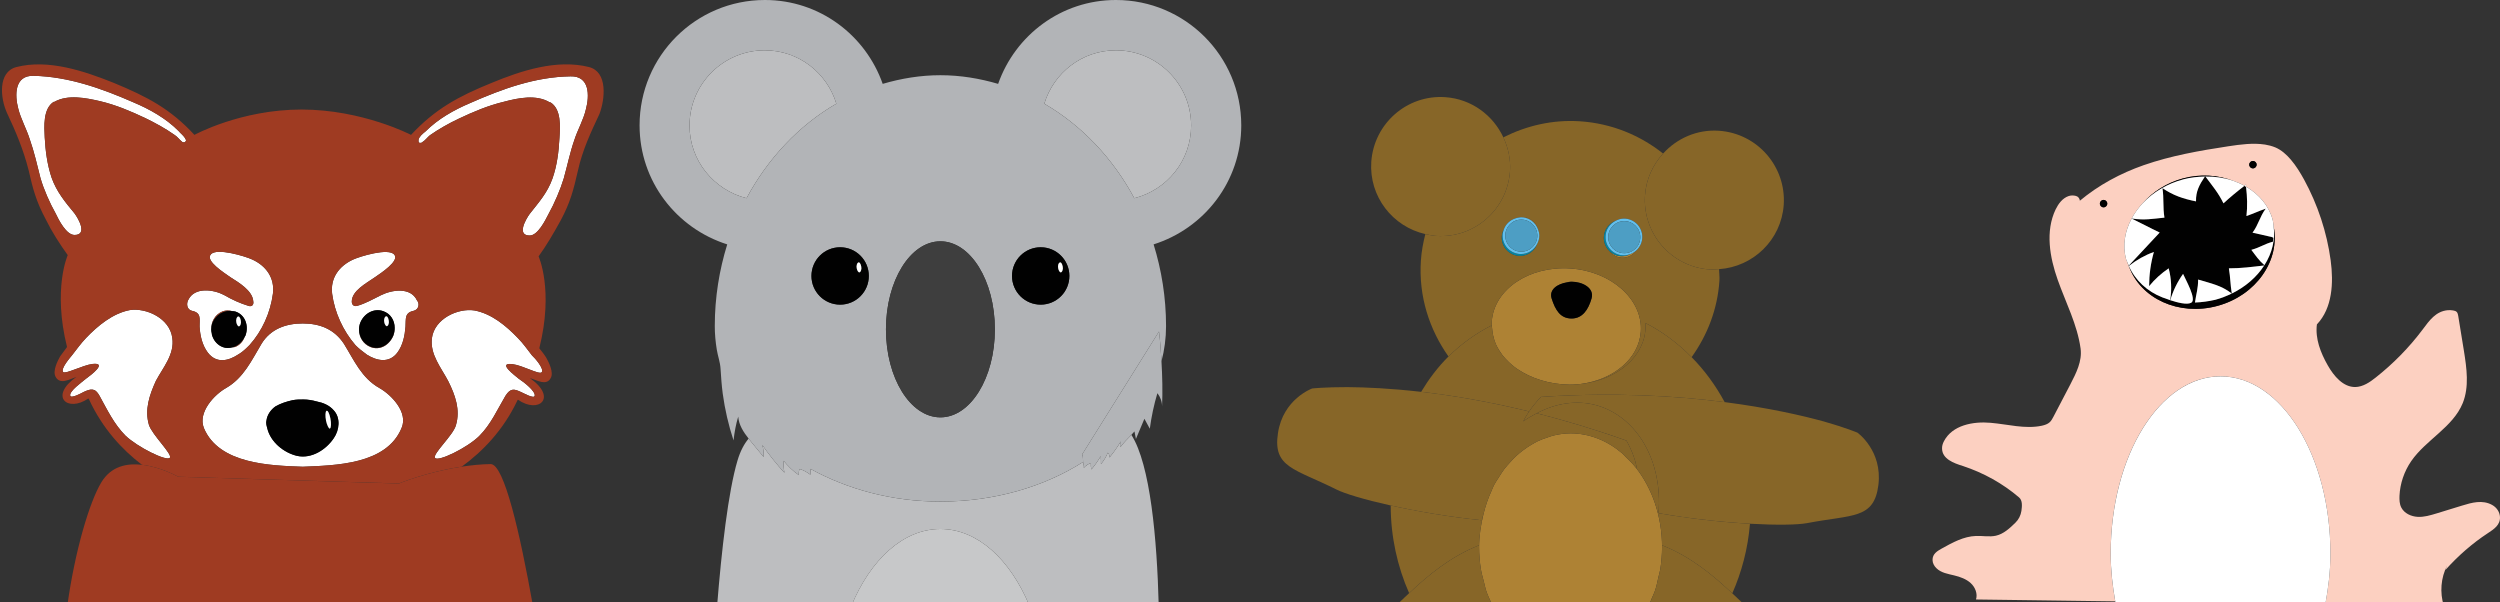 <?xml version="1.0" encoding="utf-8"?>
<!-- Generator: Adobe Illustrator 24.0.3, SVG Export Plug-In . SVG Version: 6.00 Build 0)  -->
<svg version="1.1" id="Layer_1" xmlns="http://www.w3.org/2000/svg" xmlns:xlink="http://www.w3.org/1999/xlink" x="0px" y="0px"
	 viewBox="0 0 379.126 91.342" enable-background="new 0 0 379.126 91.342" xml:space="preserve">
<rect x="0" y="0" width="379.126" height="91.342" fill="#333333" stroke="none"/>
<g>
	<path fill="#FCD0C1" d="M323.37,33.148c-0.04-0.006-0.066,0.002-0.106-0.005c-0.001,0.001-0.001,0.002-0.002,0.004
		c0.034,0.016,0.053,0.027,0.086,0.043C323.355,33.176,323.363,33.162,323.37,33.148z"/>
	<path fill="#FCD0C1" d="M340.62,28.392c-0.003-0.027,0.003-0.055-0.001-0.082c-0.079-0.047-0.158-0.093-0.239-0.138
		c-0.017,0.013-0.033,0.029-0.05,0.042C340.428,28.272,340.525,28.332,340.62,28.392z"/>
	<path fill="#FCD0C1" d="M371.114,85.749l-0.261,0.681c1.902-2.123,4.065-4.025,6.448-5.587c0.881-0.581,1.882-1.222,1.822-2.443
		c-0.04-0.761-0.501-1.442-1.182-1.822c-1.482-0.821-3.084-0.36-4.586,0.1c-1.282,0.401-2.563,0.781-3.845,1.182
		c-0.941,0.28-1.902,0.581-2.884,0.52c-0.981-0.06-2.003-0.52-2.463-1.402c-0.281-0.541-0.301-1.161-0.281-1.762
		c0.08-1.883,0.721-3.745,1.782-5.287c2.243-3.244,6.308-5.127,7.81-8.791c1.001-2.483,0.601-5.287,0.18-7.93
		c-0.28-1.762-0.561-3.524-0.861-5.287c-0.04-0.22-0.08-0.441-0.22-0.601c-0.14-0.16-0.36-0.2-0.561-0.241
		c-0.26-0.04-0.52-0.06-0.761-0.04c-1.862,0.14-2.863,1.602-3.865,2.944c-2.042,2.723-4.445,5.166-7.109,7.269
		c-0.901,0.721-1.922,1.402-3.064,1.442c-1.863,0.04-3.284-1.662-4.206-3.284c-1.089-1.906-1.929-4.057-1.648-6.216
		c2.354-2.468,2.543-6.305,2.089-9.705c-0.581-4.285-1.962-8.451-4.025-12.236c-0.581-1.061-1.222-2.102-2.003-3.024
		c-0.661-0.781-1.442-1.482-2.383-1.882c-0.501-0.2-1.021-0.34-1.542-0.421c-1.842-0.28-3.725-0.02-5.587,0.261
		c-4.345,0.661-8.671,1.422-12.816,2.863c-3.503,1.223-6.831,3.014-9.68,5.39c-0.028-0.322-0.224-0.627-0.593-0.724
		c-0.36-0.1-0.761-0.1-1.121,0.02c-0.921,0.32-1.542,1.161-1.962,2.023c-1.582,3.304-0.901,7.249,0.32,10.693
		c1.222,3.444,2.964,6.769,3.464,10.393c0.261,1.922-0.661,3.725-1.562,5.467c-0.861,1.642-1.722,3.284-2.563,4.906
		c-0.16,0.28-0.3,0.581-0.541,0.801c-0.32,0.301-0.761,0.441-1.202,0.541c-2.543,0.541-5.166-0.22-7.77-0.441
		c-2.683-0.24-5.827,0.36-7.089,2.804c-0.18,0.34-0.3,0.741-0.28,1.121c0.04,1.562,1.742,2.183,3.144,2.623
		c3.124,1.021,6.048,2.643,8.531,4.766c0.541,0.461,0.461,1.302,0.361,2.043c-0.1,0.681-0.421,1.321-0.921,1.802
		c-0.841,0.821-1.782,1.702-2.944,1.962c-0.981,0.22-2.002,0-3.024,0.04c-1.862,0.06-3.564,1.001-5.186,1.902
		c-0.681,0.38-1.422,0.821-1.402,1.742c0,0.461,0.24,0.901,0.561,1.222c0.741,0.741,1.782,0.881,2.743,1.121
		c0.901,0.22,1.802,0.541,2.483,1.161c0.681,0.621,1.082,1.622,0.801,2.483l21.118,0.286c-0.406-2.322-0.692-4.723-0.692-7.255
		c0-14.842,7.459-26.874,16.661-26.874c9.202,0,16.661,12.032,16.661,26.874c0,2.69-0.319,5.236-0.775,7.686l17.977,0.243
		C369.972,89.874,370.152,87.611,371.114,85.749z M341.096,24.972c0-0.31,0.251-0.561,0.561-0.561c0.31,0,0.561,0.251,0.561,0.561
		c0,0.31-0.251,0.561-0.561,0.561C341.347,25.533,341.096,25.282,341.096,24.972z M318.447,30.88c0-0.31,0.251-0.561,0.561-0.561
		c0.31,0,0.561,0.251,0.561,0.561s-0.251,0.561-0.561,0.561C318.698,31.441,318.447,31.189,318.447,30.88z M322.838,40.338
		c-0.052,0.042-0.114,0.071-0.166,0.113c0.049-0.053,0.098-0.106,0.148-0.158c-0.066-0.189-0.167-0.358-0.22-0.554
		c-0.052-0.155-0.145-0.29-0.187-0.449c-0.555-2.088-0.176-4.224,0.849-6.144c-0.003-0.002-0.005-0.003-0.008-0.004
		c0.004,0.001,0.006,0,0.01,0.001c0.446-0.835,1.013-1.623,1.701-2.346c1.519-1.708,3.586-3.063,6.069-3.735
		c2.654-0.718,5.288-0.517,7.562,0.33c0.63,0.212,1.224,0.47,1.785,0.78c0.082-0.062,0.152-0.134,0.234-0.196
		c0.016,0.11-0.009,0.223,0.004,0.334c1.969,1.157,3.461,2.873,4.041,5.053c0.082,0.307,0.085,0.617,0.129,0.926
		c1.051,5.171-2.629,10.508-8.525,12.104C330.408,47.977,324.584,45.269,322.838,40.338z"/>
	<path fill="#FFFFFF" d="M336.75,57.073c-9.202,0-16.661,12.032-16.661,26.874c0,2.531,0.287,4.933,0.692,7.255
		c0.04,0.228,0.086,0.45,0.13,0.675h31.678c0.016-0.081,0.032-0.162,0.047-0.243c0.456-2.451,0.775-4.996,0.775-7.686
		C353.411,69.105,345.952,57.073,336.75,57.073z"/>
	<path fill="#010101" d="M344.789,34.289c0.29,2.052-0.224,4.108-1.389,5.923c0.015,0.013,0.023,0.027,0.038,0.039
		c-0.023,0.003-0.042,0.005-0.066,0.007c-1.127,1.736-2.813,3.23-4.921,4.253c0,0.002,0,0.003,0.001,0.005
		c-0.001-0.001-0.003-0.002-0.004-0.003c-0.779,0.378-1.598,0.709-2.479,0.944c-1.021,0.241-2.082,0.38-3.104,0.421
		c0.2-1.382,0.481-2.102,0.481-3.484c1.981,0.6,3.522,0.881,5.102,2.12c0.001-0.001,0.002-0.002,0.004-0.002
		c-0.239-1.498-0.2-2.32-0.44-3.82c1.899,0,3.47-0.216,5.361-0.433c0.01-0.015,0.017-0.031,0.027-0.047
		c-0.851-0.728-1.315-1.438-1.984-2.324c1.382-0.38,1.902-0.861,3.284-1.242c-0.04-0.481,0.24-0.601-0.26-0.721
		c-0.941-0.22-1.903-0.421-2.844-0.641c0.941-1.282,1.061-2.363,2.003-3.645c-1.262,0.441-1.662,0.681-2.924,1.121
		c0.165-1.463,0.114-2.922-0.055-4.37c-0.096-0.06-0.192-0.12-0.29-0.177c-1.092,0.835-2.148,1.707-3.139,2.625
		c-0.79-1.62-1.661-2.621-2.742-4.07c-0.025,0.001-0.049,0.001-0.073,0.001c-0.857,1.273-1.39,2.27-1.35,3.769
		c-1.983-0.401-3.444-0.901-5.086-2.003c0.241,1.582,0.04,2.884,0.3,4.466c-1.877,0.195-3.045,0.414-4.87,0.145
		c-0.007,0.014-0.015,0.027-0.022,0.041c1.612,0.772,2.526,1.293,4.171,2.076c-1.57,1.667-3.122,3.352-4.691,5.02
		c0.006,0.016,0.013,0.031,0.019,0.047c1.125-0.898,2.415-1.627,3.79-2.123c-0.481,1.702-0.721,3.444-0.721,5.187
		c0.841-1.042,1.843-1.942,2.964-2.703c0.414,1.557,0.49,3.212,0.225,4.828c0.007,0.002,0.015,0.005,0.022,0.007
		c0.403-1.416,1.069-2.774,1.936-3.994c0.36,0.841,2.143,3.925,1.222,4.385c-0.65,0.332-2.055-0.027-3.157-0.391
		c-0.007,0.024-0.02,0.047-0.027,0.071c0.005-0.026,0.001-0.052,0.005-0.078c-0.485-0.161-0.924-0.319-1.186-0.423
		c-2.297-0.898-4.132-2.601-5.072-4.765c-0.003,0.002-0.006,0.004-0.009,0.006c1.745,4.931,7.569,7.639,13.426,6.054
		C342.16,44.797,345.84,39.46,344.789,34.289z"/>
	<path fill="#010101" d="M331.103,27.195c1.106-0.295,2.199-0.402,3.273-0.424c0.013-0.02,0.018-0.036,0.032-0.056
		c0.015,0.02,0.026,0.035,0.042,0.055c1.466-0.023,2.862,0.191,4.146,0.622c-2.274-0.847-4.908-1.048-7.562-0.33
		c-2.484,0.672-4.55,2.027-6.069,3.735C326.516,29.166,328.608,27.862,331.103,27.195z"/>
	<path fill="#010101" d="M322.6,39.739c0.053,0.196,0.155,0.365,0.22,0.554c0.003-0.003,0.005-0.005,0.007-0.008
		C322.75,40.104,322.664,39.928,322.6,39.739z"/>
	<polygon fill="#FFFFFF" points="323.253,33.143 323.262,33.147 323.264,33.143 	"/>
	<path fill="#FFFFFF" d="M340.615,27.976c-0.082,0.062-0.153,0.134-0.234,0.196c0.08,0.045,0.159,0.091,0.239,0.138
		C340.606,28.199,340.631,28.087,340.615,27.976z"/>
	<path fill="#FFFFFF" d="M327.519,35.265c-1.645-0.783-2.559-1.304-4.171-2.076c-0.033-0.016-0.052-0.027-0.086-0.043
		c-1.025,1.92-1.405,4.055-0.849,6.144c0.043,0.159,0.135,0.294,0.187,0.449c0.064,0.188,0.15,0.365,0.228,0.546
		C324.397,38.618,325.949,36.932,327.519,35.265z"/>
	<path fill="#FFFFFF" d="M340.675,32.762c1.262-0.441,1.662-0.681,2.924-1.121c-0.941,1.282-1.062,2.363-2.003,3.645
		c0.941,0.22,1.902,0.421,2.844,0.641c0.5,0.12,0.22,0.24,0.26,0.721c-1.382,0.38-1.902,0.861-3.284,1.242
		c0.669,0.885,1.133,1.596,1.984,2.324c1.165-1.815,1.678-3.871,1.389-5.923c-0.044-0.309-0.047-0.619-0.129-0.926
		c-0.58-2.18-2.072-3.896-4.041-5.053c0.004,0.027-0.002,0.055,0.001,0.082C340.79,29.84,340.84,31.299,340.675,32.762z"/>
	<path fill="#FFFFFF" d="M334.449,26.77c1.08,1.449,1.952,2.45,2.742,4.07c0.992-0.918,2.047-1.79,3.139-2.625
		c0.017-0.013,0.033-0.029,0.05-0.042c-0.561-0.31-1.155-0.568-1.785-0.78C337.312,26.961,335.915,26.747,334.449,26.77z"/>
	<path fill="#FFFFFF" d="M334.376,26.771c0.025,0,0.049,0,0.073-0.001c-0.015-0.02-0.027-0.035-0.042-0.055
		C334.394,26.735,334.389,26.751,334.376,26.771z"/>
	<path fill="#FFFFFF" d="M338.452,44.512c2.108-1.023,3.794-2.517,4.921-4.253c-1.891,0.218-3.462,0.433-5.361,0.433
		C338.252,42.192,338.213,43.014,338.452,44.512z"/>
	<polygon fill="#FFFFFF" points="338.452,44.517 338.452,44.512 338.448,44.514 	"/>
	<path fill="#FFFFFF" d="M332.865,45.879c1.021-0.04,2.083-0.18,3.104-0.421c0.881-0.235,1.7-0.566,2.479-0.944
		c-1.581-1.239-3.122-1.52-5.102-2.12C333.346,43.776,333.066,44.497,332.865,45.879z"/>
	<path fill="#FFFFFF" d="M343.439,40.252c-0.016-0.013-0.023-0.027-0.038-0.039c-0.01,0.016-0.017,0.032-0.027,0.047
		C343.396,40.257,343.415,40.254,343.439,40.252z"/>
	<path fill="#FFFFFF" d="M329.127,45.528c-0.007-0.002-0.015-0.005-0.022-0.007c-0.004,0.026,0,0.052-0.005,0.078
		C329.107,45.574,329.121,45.552,329.127,45.528z"/>
	<path fill="#FFFFFF" d="M327.919,45.098c0.263,0.104,0.701,0.262,1.186,0.423c0.265-1.617,0.189-3.271-0.225-4.828
		c-1.121,0.761-2.123,1.662-2.964,2.703c0-1.742,0.241-3.484,0.721-5.187c-1.375,0.497-2.666,1.225-3.79,2.123
		C323.787,42.497,325.622,44.2,327.919,45.098z"/>
	<path fill="#FFFFFF" d="M332.285,45.919c0.921-0.461-0.861-3.545-1.222-4.385c-0.866,1.221-1.533,2.579-1.936,3.994
		C330.23,45.892,331.635,46.251,332.285,45.919z"/>
	<path fill="#FFFFFF" d="M328.239,33.003c-0.26-1.582-0.06-2.884-0.3-4.466c1.642,1.101,3.104,1.602,5.086,2.003
		c-0.039-1.499,0.493-2.496,1.35-3.769c-1.074,0.023-2.166,0.129-3.273,0.424c-2.496,0.667-4.587,1.971-6.139,3.602
		c-0.688,0.723-1.255,1.511-1.701,2.346c0.041,0.006,0.066-0.001,0.106,0.005C325.194,33.417,326.362,33.198,328.239,33.003z"/>
	<path fill="#FFFFFF" d="M322.828,40.286c-0.003,0.003-0.005,0.005-0.007,0.008c-0.049,0.053-0.098,0.106-0.148,0.158
		c0.051-0.042,0.114-0.072,0.166-0.113c0.003-0.002,0.006-0.004,0.009-0.006C322.84,40.317,322.834,40.301,322.828,40.286z"/>
	<path fill="#010101" d="M319.569,30.88c0-0.31-0.251-0.561-0.561-0.561c-0.31,0-0.561,0.251-0.561,0.561s0.251,0.561,0.561,0.561
		C319.318,31.441,319.569,31.189,319.569,30.88z"/>
	<path fill="#010101" d="M342.217,24.972c0-0.31-0.251-0.561-0.561-0.561c-0.31,0-0.561,0.251-0.561,0.561
		c0,0.31,0.251,0.561,0.561,0.561C341.966,25.533,342.217,25.282,342.217,24.972z"/>
	<path fill="#AE8234" d="M230.668,32.947c1.211,0.005,2.213,0.792,2.593,1.875c-0.274-1.03-1.159-1.833-2.298-1.914
		C230.859,32.901,230.769,32.942,230.668,32.947z"/>
	<path fill="#AE8234" d="M248.826,50.285c0.333-4.862-4.479-9.162-10.698-9.572c-6.245-0.409-11.568,3.174-11.901,8.062
		c-0.027,0.403,0.031,0.794,0.071,1.187c0.016,0.303,0.07,0.596,0.129,0.89c0.111,0.474,0.243,0.943,0.446,1.391
		c0.005,0.012,0.011,0.025,0.016,0.037c0.239,0.519,0.541,1.017,0.893,1.491c0.034,0.044,0.067,0.089,0.102,0.132
		c0.283,0.367,0.616,0.707,0.96,1.04c0.255,0.235,0.511,0.468,0.796,0.683c0.132,0.104,0.269,0.204,0.408,0.303
		c2.142,1.467,4.978,2.366,7.969,2.403c0.146-0.001,0.293,0,0.438-0.006c0.438-0.007,0.861-0.056,1.286-0.101
		C244.69,57.574,248.545,54.392,248.826,50.285z M235.313,45.28c-0.439-1.362,0.88-2.229,2.313-2.459
		c0.184-0.041,0.357-0.111,0.553-0.111c0.034,0,0.061,0.018,0.095,0.019c0.02,0,0.039-0.008,0.059-0.008
		c1.663,0,3.506,0.972,3.02,2.559c-0.486,1.663-1.356,3.02-3.02,3.02C236.644,48.3,235.876,47.046,235.313,45.28z"/>
	<path fill="#AE8234" d="M229.824,33.112c0.247-0.079,0.498-0.149,0.77-0.155C230.325,32.977,230.065,33.013,229.824,33.112z"/>
	<path fill="#AE8234" d="M250.987,89.567c0.227-0.68,0.375-1.405,0.531-2.126c0.078-0.358,0.196-0.694,0.255-1.061
		c0.179-1.104,0.277-2.244,0.277-3.414c0-4.679-1.514-8.913-3.951-12.021c-0.465-0.589-0.979-1.098-1.5-1.594
		c-0.196-0.187-0.367-0.41-0.57-0.585c-2.301-1.965-5.032-3.049-7.851-3.049c-0.885,0-1.745,0.127-2.583,0.324
		c-0.308,0.073-0.602,0.194-0.903,0.292c-0.513,0.166-1.02,0.348-1.507,0.582c-0.345,0.166-0.677,0.362-1.008,0.561
		c-0.412,0.248-0.814,0.517-1.203,0.812c-0.331,0.252-0.657,0.514-0.97,0.8c-0.348,0.318-0.674,0.668-0.996,1.023
		c-0.3,0.331-0.604,0.655-0.88,1.018c-0.283,0.372-0.53,0.783-0.786,1.185c-0.26,0.41-0.539,0.798-0.769,1.238
		c-0.151,0.288-0.259,0.61-0.396,0.909c-0.491,1.072-0.888,2.216-1.189,3.427c-0.402,1.616-0.681,3.299-0.681,5.078
		c0,1.161,0.099,2.293,0.274,3.39c0.102,0.632,0.285,1.225,0.442,1.83c0.112,0.436,0.188,0.89,0.326,1.31
		c0.246,0.741,0.565,1.431,0.889,2.117c0.04,0.086,0.073,0.178,0.114,0.262h23.645c0.184-0.376,0.347-0.769,0.508-1.163
		C250.664,90.328,250.853,89.967,250.987,89.567z"/>
	<path fill="#AE8234" d="M246.011,38.856c-0.761,0-1.449-0.309-1.952-0.803c0.433,0.568,1.075,0.968,1.85,1.023
		c0.942,0.067,1.76-0.403,2.264-1.119c-0.262,0.248-0.571,0.44-0.914,0.572C246.878,38.721,246.466,38.856,246.011,38.856z"/>
	<path fill="#876628" d="M226.227,49.338c-0.026,0.205,0,0.154,0.026,0.307c0,0.109,0.04,0.209,0.046,0.317
		c-0.041-0.393-0.099-0.784-0.071-1.187c0.333-4.888,5.656-8.471,11.901-8.062c6.219,0.41,11.03,4.709,10.698,9.572
		c-0.281,4.107-4.135,7.288-9.084,7.941c5.515-0.589,9.801-4.233,9.801-8.709c0-0.179,0-0.358-0.026-0.538
		c2.617,1.322,4.956,3.1,7.016,5.185c2.37-3.309,3.933-7.252,4.219-11.608c0.04-0.591-0.052-1.155-0.058-1.738
		c-0.472,0.032-0.941,0.08-1.427,0.048c-5.809-0.409-10.186-5.426-9.802-11.235c0.163-2.466,1.198-4.646,2.742-6.344
		c-3.483-2.772-7.798-4.568-12.57-4.891c-4.194-0.283-8.154,0.673-11.655,2.432c0.73,1.561,1.13,3.301,1.009,5.143
		c-0.41,5.81-5.426,10.211-11.235,9.802c-0.553-0.039-1.08-0.157-1.604-0.276c-0.325,1.299-0.583,2.629-0.673,4.012
		c-0.365,5.412,1.281,10.446,4.184,14.554C221.571,52.18,223.764,50.58,226.227,49.338z M233.261,34.822
		c0.101,0.289,0.184,0.588,0.184,0.912c0,0.45-0.131,0.859-0.32,1.236c-0.392,1.066-1.395,1.835-2.597,1.835
		c-1.541,0-2.79-1.249-2.79-2.79c0-0.451,0.131-0.86,0.321-1.236c0.296-0.805,0.945-1.406,1.766-1.667
		c0.24-0.099,0.501-0.135,0.77-0.155c0.021,0,0.039-0.012,0.06-0.012c0.005,0,0.008,0.003,0.013,0.003
		c0.101-0.005,0.191-0.046,0.294-0.039C232.102,32.989,232.986,33.792,233.261,34.822z M246.267,33.149
		c1.541,0,2.789,1.249,2.789,2.79c0,0.799-0.345,1.509-0.884,2.018c-0.504,0.717-1.322,1.187-2.264,1.119
		c-0.775-0.055-1.417-0.455-1.85-1.023c-0.515-0.506-0.838-1.207-0.838-1.986c0-1.189,0.751-2.187,1.798-2.589
		C245.399,33.284,245.811,33.149,246.267,33.149z"/>
	<path fill="#876628" d="M228.845,54.944c-0.344-0.333-0.677-0.673-0.96-1.04C228.175,54.268,228.489,54.615,228.845,54.944z"/>
	<path fill="#876628" d="M227.783,53.771c-0.351-0.474-0.654-0.971-0.893-1.491C227.126,52.803,227.421,53.299,227.783,53.771z"/>
	<path fill="#876628" d="M230.049,55.93c-0.138-0.1-0.276-0.199-0.408-0.303C229.777,55.729,229.907,55.833,230.049,55.93z"/>
	<path fill="#876628" d="M238.205,58.347c0.086,0,0.165-0.018,0.251-0.02c-0.145,0.006-0.291,0.005-0.438,0.006
		C238.081,58.334,238.141,58.347,238.205,58.347z"/>
	<path fill="#876628" d="M226.874,52.244c-0.203-0.448-0.335-0.917-0.446-1.391C226.523,51.333,226.674,51.794,226.874,52.244z"/>
	<path fill="#876628" d="M251.518,87.441c-0.156,0.721-0.304,1.446-0.531,2.126C251.214,88.886,251.362,88.162,251.518,87.441z"/>
	<path fill="#876628" d="M224.308,82.967c0,1.16,0.097,2.292,0.274,3.39C224.407,85.259,224.308,84.128,224.308,82.967z"/>
	<path fill="#876628" d="M246.03,68.767c0.203,0.175,0.374,0.398,0.57,0.585C246.404,69.165,246.232,68.939,246.03,68.767z"/>
	<path fill="#876628" d="M252.05,82.967c0,1.169-0.099,2.309-0.277,3.414C251.952,85.275,252.05,84.135,252.05,82.967z"/>
	<path fill="#876628" d="M227.343,72.314c0.256-0.402,0.502-0.813,0.786-1.185C227.845,71.501,227.598,71.911,227.343,72.314z"/>
	<path fill="#876628" d="M226.178,74.461c0.137-0.299,0.245-0.621,0.396-0.909C226.424,73.839,226.315,74.162,226.178,74.461z"/>
	<path fill="#876628" d="M229.008,70.111c0.322-0.356,0.648-0.705,0.996-1.023C229.656,69.406,229.331,69.754,229.008,70.111z"/>
	<path fill="#876628" d="M235.596,66.041c0.839-0.197,1.698-0.324,2.583-0.324C237.297,65.718,236.437,65.842,235.596,66.041z"/>
	<path fill="#876628" d="M233.185,66.915c0.487-0.234,0.995-0.416,1.507-0.582C234.18,66.5,233.675,66.679,233.185,66.915z"/>
	<path fill="#876628" d="M230.975,68.288c0.389-0.295,0.79-0.565,1.203-0.812C231.764,67.724,231.364,67.991,230.975,68.288z"/>
	<path fill="#876628" d="M249.999,91.877h0.021c0.182-0.373,0.328-0.773,0.487-1.163C250.346,91.108,250.183,91.5,249.999,91.877z"
		/>
	<path fill="#876628" d="M251.513,77.823c0.665-7.857-3.225-14.588-9.367-16.354c-2.963-0.829-6.161-0.357-9.098,1.202
		c4.24,1.076,8.786,2.431,13.602,4.147c0.896,1.612,1.382,3.02,1.587,4.274c-0.042-0.055-0.095-0.092-0.138-0.146
		c2.436,3.109,3.951,7.342,3.951,12.021c0-0.102,0-0.205,0-0.281c4.417,1.761,7.743,4.569,10.653,7.296
		c1.43-3.241,2.371-6.793,2.681-10.557C261.314,79.195,256.379,78.683,251.513,77.823z"/>
	<path fill="#876628" d="M231.891,62.397c0.486-0.715,1.062-1.445,1.809-2.208c11.036-0.724,20.37-0.174,27.846,0.792
		c-1.365-2.523-3.042-4.822-5.013-6.817c-2.06-2.085-4.399-3.863-7.016-5.185c0.026,0.179,0.026,0.358,0.026,0.538
		c0,4.476-4.286,8.12-9.801,8.709c-0.425,0.045-0.848,0.093-1.286,0.101c-0.085,0.002-0.165,0.02-0.251,0.02
		c-0.063,0-0.124-0.013-0.187-0.014c-2.991-0.037-5.826-0.936-7.969-2.403c-0.142-0.097-0.272-0.201-0.408-0.303
		c-0.285-0.215-0.541-0.448-0.796-0.683c-0.356-0.328-0.67-0.676-0.96-1.04c-0.035-0.044-0.069-0.088-0.102-0.132
		c-0.361-0.472-0.657-0.968-0.893-1.491c-0.005-0.012-0.011-0.025-0.016-0.037c-0.2-0.45-0.351-0.911-0.446-1.391
		c-0.058-0.294-0.113-0.587-0.129-0.89c-0.005-0.108-0.046-0.208-0.046-0.317c-0.026-0.154-0.051-0.102-0.026-0.307
		c-2.464,1.242-4.657,2.842-6.565,4.726c-1.605,1.585-2.965,3.403-4.147,5.356C220.166,59.953,225.684,60.878,231.891,62.397z"/>
	<path fill="#876628" d="M225.024,88.187c0.113,0.435,0.187,0.89,0.326,1.31C225.212,89.077,225.136,88.623,225.024,88.187z"/>
	<path fill="#876628" d="M224.308,82.685v0.281c0-1.78,0.279-3.463,0.681-5.078c-0.085,0.34-0.203,0.659-0.272,1.009
		c-4.931-0.502-9.832-1.354-13.818-2.243c0.005,4.775,1.026,9.276,2.794,13.296C216.591,87.233,219.908,84.439,224.308,82.685z"/>
	<path fill="#876628" d="M228.992,25.972c0.122-1.842-0.279-3.582-1.009-5.143c-1.571-3.362-4.826-5.812-8.793-6.092
		c-5.81-0.41-10.826,3.992-11.235,9.802c-0.348,5.256,3.216,9.826,8.197,10.959c0.525,0.119,1.051,0.237,1.604,0.276
		C223.566,36.184,228.582,31.782,228.992,25.972z"/>
	<path fill="#876628" d="M259.267,40.867c0.486,0.032,0.954-0.016,1.427-0.048c5.178-0.356,9.433-4.429,9.809-9.753
		c0.384-5.809-3.993-10.826-9.802-11.235c-3.344-0.236-6.4,1.155-8.493,3.458c-1.544,1.698-2.579,3.878-2.742,6.344
		C249.081,35.442,253.458,40.458,259.267,40.867z"/>
	<path fill="#876628" d="M238.179,42.71c-0.197,0-0.37,0.07-0.553,0.111c0.217-0.035,0.431-0.089,0.648-0.092
		C238.241,42.728,238.213,42.71,238.179,42.71z"/>
	<path fill="#876628" d="M198.997,58.91c0,0-4.427,1.587-5.195,6.782c-0.793,5.221,2.534,5.374,8.829,8.522
		c1.284,0.649,4.33,1.563,8.268,2.441c3.986,0.889,8.887,1.741,13.818,2.243c0.069-0.35,0.187-0.669,0.272-1.009
		c0.301-1.211,0.698-2.355,1.189-3.427c0.137-0.299,0.246-0.622,0.396-0.909c0.23-0.44,0.509-0.829,0.769-1.238
		c0.256-0.403,0.503-0.813,0.786-1.185c0.276-0.363,0.58-0.686,0.88-1.018c0.323-0.357,0.648-0.705,0.996-1.023
		c0.313-0.286,0.639-0.547,0.97-0.8c0.39-0.297,0.79-0.564,1.203-0.812c0.331-0.199,0.664-0.395,1.008-0.561
		c0.489-0.236,0.995-0.415,1.507-0.582c0.301-0.098,0.595-0.219,0.903-0.292c0.841-0.199,1.701-0.324,2.583-0.324
		c2.819,0,5.55,1.084,7.851,3.049c0.202,0.173,0.374,0.398,0.57,0.585c0.52,0.496,1.035,1.005,1.5,1.594
		c0.043,0.054,0.095,0.091,0.138,0.146c-0.205-1.254-0.691-2.661-1.587-4.274c-4.816-1.716-9.362-3.071-13.602-4.147
		c-0.691,0.367-1.382,0.737-2.035,1.23c0.213-0.489,0.532-0.994,0.878-1.503c-6.208-1.519-11.726-2.445-16.376-2.977
		c-4.626-0.529-8.427-0.697-11.195-0.715C200.866,58.705,198.997,58.91,198.997,58.91z"/>
	<path fill="#876628" d="M233.701,60.19c-0.747,0.763-1.324,1.493-1.809,2.208c-0.346,0.509-0.665,1.014-0.878,1.503
		c0.653-0.492,1.344-0.863,2.035-1.23c2.936-1.559,6.135-2.03,9.098-1.202c6.142,1.766,10.032,8.497,9.367,16.354
		c4.866,0.861,9.801,1.372,13.872,1.601c4.043,0.228,7.234,0.176,8.649-0.091c6.935-1.331,10.16-0.563,10.826-5.784
		c0.64-5.221-3.173-7.934-3.173-7.934s-1.74-0.742-5.067-1.689c-3.413-0.943-8.541-2.101-15.073-2.945
		C254.07,60.016,244.737,59.466,233.701,60.19z"/>
	<path fill="#876628" d="M225.351,89.497c-0.139-0.42-0.214-0.875-0.326-1.31c-0.156-0.606-0.339-1.198-0.442-1.83
		c-0.178-1.098-0.274-2.23-0.274-3.39v-0.281c-4.4,1.754-7.717,4.548-10.615,7.265c-0.699,0.655-1.377,1.296-2.034,1.926h14.691
		c-0.041-0.084-0.07-0.177-0.11-0.262C225.916,90.928,225.596,90.238,225.351,89.497z"/>
	<path fill="#876628" d="M252.05,82.685c0,0.077,0,0.179,0,0.281c0,1.169-0.099,2.309-0.277,3.414
		c-0.059,0.367-0.177,0.703-0.255,1.061c-0.156,0.721-0.304,1.445-0.531,2.126c-0.134,0.401-0.323,0.762-0.48,1.147
		c-0.159,0.391-0.305,0.79-0.487,1.163h14.689c-0.648-0.62-1.317-1.251-2.005-1.895C259.793,87.254,256.467,84.446,252.05,82.685z"
		/>
	<path fill="#06839F" d="M230.655,38.524c-1.541,0-2.79-1.249-2.79-2.79c0-0.339,0.082-0.655,0.193-0.955
		c-0.19,0.377-0.321,0.786-0.321,1.236c0,1.541,1.249,2.79,2.79,2.79c1.202,0,2.205-0.77,2.597-1.835
		C232.665,37.881,231.745,38.524,230.655,38.524z"/>
	<path fill="#62BFEC" d="M230.668,32.947c-0.005,0-0.008-0.003-0.013-0.003c-0.021,0-0.039,0.012-0.06,0.012
		c-0.272,0.006-0.523,0.077-0.77,0.155c-0.821,0.261-1.47,0.862-1.766,1.667c-0.111,0.3-0.193,0.616-0.193,0.955
		c0,1.541,1.249,2.79,2.79,2.79c1.09,0,2.01-0.642,2.469-1.554c0.189-0.377,0.32-0.786,0.32-1.236c0-0.324-0.083-0.623-0.184-0.912
		C232.881,33.739,231.879,32.953,230.668,32.947z M230.706,38.165c-1.343,0-2.431-1.088-2.431-2.431s1.088-2.431,2.431-2.431
		c1.343,0,2.431,1.088,2.431,2.431S232.049,38.165,230.706,38.165z"/>
	<circle fill="#4D9EC4" cx="230.706" cy="35.734" r="2.431"/>
	<path fill="#06839F" d="M243.221,36.066c0,0.779,0.322,1.48,0.838,1.986c0.503,0.495,1.191,0.803,1.952,0.803
		c0.455,0,0.868-0.135,1.247-0.328c-0.31,0.119-0.64,0.2-0.991,0.2c-1.541,0-2.79-1.249-2.79-2.789c0-1.085,0.637-2,1.542-2.462
		C243.971,33.879,243.221,34.878,243.221,36.066z"/>
	<path fill="#62BFEC" d="M243.477,35.939c0,1.541,1.249,2.789,2.79,2.789c0.352,0,0.682-0.081,0.991-0.2
		c0.343-0.132,0.652-0.324,0.914-0.572c0.539-0.508,0.884-1.218,0.884-2.018c0-1.541-1.249-2.79-2.789-2.79
		c-0.455,0-0.868,0.135-1.247,0.328C244.114,33.938,243.477,34.854,243.477,35.939z M248.749,35.964
		c0,1.343-1.088,2.431-2.431,2.431c-1.343,0-2.431-1.088-2.431-2.431c0-1.343,1.088-2.431,2.431-2.431
		C247.66,33.533,248.749,34.622,248.749,35.964z"/>
	<circle fill="#4D9EC4" cx="246.318" cy="35.964" r="2.431"/>
	<path fill="#010101" d="M241.353,45.28c0.486-1.587-1.356-2.559-3.02-2.559c-0.02,0-0.039,0.008-0.059,0.008
		c-0.217,0.003-0.431,0.057-0.648,0.092c-1.433,0.23-2.752,1.097-2.313,2.459c0.563,1.766,1.331,3.02,3.02,3.02
		C239.996,48.3,240.867,46.943,241.353,45.28z"/>
	<path fill="#BDBEC0" d="M104.568,19.037c0,5.333,3.692,9.764,8.643,11.023c3.255-6.072,7.987-11.078,13.621-14.333
		c-1.422-4.677-5.716-8.096-10.859-8.096C109.683,7.631,104.568,12.746,104.568,19.037z"/>
	<path fill="#BDBEC0" d="M169.228,7.631c-5.142,0-9.437,3.419-10.859,8.096c5.662,3.282,10.394,8.261,13.649,14.333
		c4.951-1.258,8.616-5.689,8.616-11.023C180.633,12.746,175.519,7.631,169.228,7.631z"/>
	<path fill="#BDBEC0" d="M169.994,66.902c-0.52,0.875-1.094,1.696-1.75,2.489c0.055-0.273-0.055-0.547-0.246-0.738
		c-0.246,0.629-0.602,1.203-1.039,1.723c0-0.41,0-0.793-0.027-1.203c-0.41,0.711-0.903,1.395-1.422,2.024
		c-0.082-0.328-0.109-0.657-0.082-0.985c-0.411,0.164-0.793,0.41-1.067,0.738c0.048-0.297-0.082-0.59-0.107-0.891
		c-5.897,3.751-13.426,6.006-21.638,6.006c-7.369,0-14.122-1.881-19.706-4.959c-0.007,0.297-0.015,0.593-0.015,0.883
		c-0.492-0.383-1.039-0.684-1.641-0.875c-0.11,0.301-0.137,0.629-0.11,0.93c-0.875-0.602-1.641-1.34-2.297-2.161
		c-0.027,0.602,0,1.203,0.109,1.805c-1.203-1.313-2.325-2.735-3.364-4.212c0.191,0.574,0.246,1.203,0.219,1.833
		c-0.574-0.711-1.176-1.422-1.751-2.133c-0.18-0.215-0.357-0.439-0.533-0.662c-0.673,0.801-1.253,1.873-1.682,3.315
		c-1.413,4.747-2.414,13.555-3.097,22.047h20.362c2.914-7.023,7.872-11.654,13.506-11.654c5.634,0,10.592,4.63,13.506,11.654h19.601
		c-0.267-10.195-1.269-21.402-4.146-25.927c-0.59,0.595-1.173,1.195-1.664,1.856C169.829,67.504,169.857,67.176,169.994,66.902z"/>
	<path fill="#B2B4B7" d="M116.001,0c-10.503,0-19.009,8.507-19.009,19.009c0,8.507,5.607,15.618,13.293,18.052
		c-1.203,3.884-1.888,8.041-1.888,12.39c0,1.203,0.11,2.38,0.301,3.556c0.164,1.012,0.52,1.915,0.574,2.927
		c0.082,1.258,0.164,2.489,0.328,3.747c0.328,2.407,0.875,4.786,1.641,7.111c0.137-1.231,0.356-2.434,0.711-3.61
		c0.09,1.252,0.786,2.334,1.573,3.331c0.176,0.223,0.353,0.447,0.533,0.662c0.574,0.711,1.176,1.422,1.751,2.133
		c0.027-0.629-0.027-1.258-0.219-1.833c1.039,1.477,2.161,2.899,3.364,4.212c-0.109-0.602-0.137-1.203-0.109-1.805
		c0.656,0.821,1.422,1.559,2.297,2.161c-0.027-0.301,0-0.629,0.11-0.93c0.602,0.191,1.149,0.492,1.641,0.875
		c0-0.29,0.007-0.586,0.015-0.883c5.584,3.078,12.337,4.959,19.706,4.959c8.211,0,15.741-2.255,21.638-6.006
		c-0.032-0.391,0.016-0.789-0.139-1.16l11.652-18.626c0.186,1.505,0.286,3.018,0.374,4.53c0.454-1.729,0.693-3.518,0.693-5.351
		c0-4.349-0.684-8.506-1.887-12.39c7.686-2.434,13.293-9.546,13.293-18.052C188.237,8.507,179.731,0,169.228,0
		c-8.288,0-15.262,5.333-17.861,12.719c-2.79-0.82-5.716-1.313-8.753-1.313c-3.036,0-5.962,0.492-8.753,1.313
		C131.264,5.333,124.289,0,116.001,0z M172.018,30.06c-3.255-6.072-7.987-11.05-13.649-14.333c1.422-4.677,5.717-8.096,10.859-8.096
		c6.291,0,11.405,5.115,11.405,11.406C180.633,24.37,176.968,28.801,172.018,30.06z M126.833,15.727
		c-5.635,3.255-10.367,8.261-13.621,14.333c-4.951-1.258-8.643-5.689-8.643-11.023c0-6.291,5.115-11.406,11.405-11.406
		C121.116,7.631,125.41,11.05,126.833,15.727z M123.058,41.848c0-2.402,1.947-4.349,4.349-4.349c2.402,0,4.349,1.947,4.349,4.349
		s-1.947,4.349-4.349,4.349C125.005,46.197,123.058,44.25,123.058,41.848z M162.171,41.848c0,2.402-1.947,4.349-4.349,4.349
		c-2.402,0-4.349-1.947-4.349-4.349s1.947-4.349,4.349-4.349C160.224,37.499,162.171,39.446,162.171,41.848z M150.875,49.944
		c0,7.372-3.698,13.348-8.26,13.348c-4.562,0-8.26-5.976-8.26-13.348c0-7.372,3.698-13.348,8.26-13.348
		C147.176,36.597,150.875,42.573,150.875,49.944z"/>
	<ellipse fill="#3E3E3E" cx="142.614" cy="49.944" rx="8.26" ry="13.348"/>
	<path fill="#C7C8C9" d="M142.614,80.223c-5.634,0-10.592,4.63-13.506,11.654h27.012C153.206,84.853,148.248,80.223,142.614,80.223z
		"/>
	<path fill="#010101" d="M131.756,41.848c0-2.402-1.947-4.349-4.349-4.349c-2.402,0-4.349,1.947-4.349,4.349
		s1.947,4.349,4.349,4.349C129.809,46.197,131.756,44.25,131.756,41.848z M129.896,40.398c0.027-0.41,0.192-0.656,0.383-0.602
		c0.191,0.055,0.356,0.519,0.356,0.903c-0.027,0.41-0.191,0.657-0.383,0.602C130.033,41.165,129.896,40.782,129.896,40.398z"/>
	<path fill="#010101" d="M153.473,41.848c0,2.402,1.947,4.349,4.349,4.349c2.402,0,4.349-1.947,4.349-4.349
		s-1.947-4.349-4.349-4.349C155.42,37.499,153.473,39.446,153.473,41.848z M161.186,40.699c-0.027,0.41-0.192,0.657-0.383,0.602
		c-0.219-0.137-0.356-0.52-0.356-0.903c0-0.383,0.191-0.656,0.383-0.602C161.022,39.851,161.186,40.316,161.186,40.699z"/>
	<path fill="#FFFFFF" d="M130.634,40.699c0-0.383-0.164-0.848-0.356-0.903c-0.191-0.055-0.356,0.191-0.383,0.602
		c0,0.383,0.137,0.766,0.356,0.903C130.443,41.356,130.607,41.11,130.634,40.699z"/>
	<path fill="#FFFFFF" d="M160.448,40.398c0,0.383,0.137,0.766,0.356,0.903c0.191,0.055,0.356-0.192,0.383-0.602
		c0-0.383-0.164-0.848-0.356-0.903C160.639,39.742,160.448,40.016,160.448,40.398z"/>
	<path fill="#B2B4B7" d="M164.113,68.899c0.155,0.371,0.107,0.769,0.139,1.16c0.025,0.301,0.155,0.594,0.107,0.891
		c0.273-0.328,0.656-0.574,1.067-0.738c-0.027,0.328,0,0.656,0.082,0.985c0.52-0.629,1.012-1.313,1.422-2.024
		c0.027,0.41,0.027,0.793,0.027,1.203c0.438-0.519,0.793-1.094,1.039-1.723c0.191,0.191,0.301,0.465,0.246,0.738
		c0.656-0.793,1.231-1.614,1.75-2.489c-0.137,0.274-0.164,0.602-0.082,0.903c0.49-0.661,1.074-1.261,1.664-1.856
		c0.167-0.168,0.295-0.361,0.47-0.524c0.082,0.383,0.137,0.766,0.219,1.149c0.438-1.012,0.848-2.051,1.286-3.064
		c0.273,0.52,0.547,1.012,0.82,1.504c0.246-1.833,0.629-3.638,1.149-5.388c0.438,0.547,0.711,1.286,0.711,2.024
		c0.099-2.286,0.041-4.569-0.091-6.848c-0.088-1.513-0.188-3.025-0.374-4.53L164.113,68.899z"/>
	<path fill="#FFFFFF" d="M11.3,35.634c2.029,0,0.568-2.517,0-3.274c-1.434-1.732-2.706-3.274-3.464-5.384
		c-0.676-2.003-0.947-4.113-1.055-6.142C6.7,19.182,6.51,16.504,8.134,15.448c0.108,0,0.108,0,0.108,0
		c2.029-1.163,4.816-0.595,6.927-0.108c2.408,0.568,4.708,1.542,6.927,2.597c1.542,0.758,2.976,1.542,4.329,2.489
		c0.487,0.298,0.785,0.758,1.164,1.055c0.081,0.108,0.271,0.108,0.379,0.108c0.081-0.081,0.189-0.081,0.189-0.189
		c0.081-0.108,0.081-0.189-0.027-0.297c-0.189-0.487-0.758-0.866-1.055-1.245c-1.921-1.921-4.329-3.274-6.818-4.329
		c-4.817-2.111-9.903-3.924-15.18-4.032c-2.868-0.081-2.868,2.895-2.3,5.006c0.379,1.515,1.245,3.058,1.732,4.6
		c0.676,1.921,1.136,3.951,1.623,5.872c0.487,1.732,1.434,3.842,2.3,5.384C8.892,33.334,10.055,35.634,11.3,35.634z"/>
	<path fill="#FFFFFF" d="M60.897,64.91c1.055-2.408-1.623-5.087-3.355-6.061c-2.706-1.515-3.842-4.221-5.385-6.71
		c-1.461-2.219-3.653-3.085-6.25-3.085c-2.598,0-4.898,0.866-6.251,3.085c-1.542,2.571-2.706,5.168-5.384,6.71
		c-1.732,0.974-4.302,3.653-3.355,6.061c2.3,5.493,10.093,5.682,14.99,5.872C50.804,70.565,58.597,70.484,60.897,64.91z
		 M40.522,64.91c-0.108-0.406-0.216-0.785-0.108-1.163c0.108-0.866,0.676-1.623,1.353-2.111c0.785-0.46,1.732-0.758,2.597-0.947
		c0.568-0.108,1.055-0.108,1.624-0.108c0.676,0,1.353,0.108,2.029,0.297c0.974,0.189,1.921,0.568,2.597,1.353
		c1.055,1.137,0.866,2.977,0,4.221c-1.163,1.732-3.355,3.166-5.574,2.679C43.012,68.644,41.009,67.021,40.522,64.91z"/>
	<path fill="#FFFFFF" d="M83.193,32.441c0.866-1.542,1.813-3.761,2.3-5.385c0.568-2.029,0.947-3.951,1.624-5.872
		c0.487-1.515,1.353-2.977,1.732-4.6c0.568-2.111,0.568-5.087-2.327-5.006c-5.384,0.081-10.39,1.921-15.18,4.032
		c-2.489,1.055-4.898,2.408-6.819,4.329c-0.379,0.298-0.947,0.758-1.055,1.245c0,0.108,0,0.189,0,0.298
		c0.081,0.081,0.081,0.189,0.189,0.189c0.189,0,0.271,0,0.379-0.108c0.487-0.298,0.785-0.758,1.163-1.055
		c1.353-0.947,2.895-1.813,4.329-2.489c2.219-1.055,4.518-2.029,6.927-2.597c2.138-0.568,4.897-1.137,6.927,0.108
		c0.108,0,0.108,0,0.108,0c1.651,1.055,1.461,3.653,1.353,5.384c-0.108,2.111-0.379,4.221-1.055,6.142
		c-0.785,2.219-2.111,3.653-3.463,5.385c-0.568,0.785-2.029,3.274,0,3.274C81.569,35.715,82.706,33.388,83.193,32.441z"/>
	<path fill="#FFFFFF" d="M34.948,42.046c1.245,0.785,3.355,2.029,3.463,3.653c0.108,0.568-0.271,0.866-0.757,0.677
		c-1.245-0.379-2.489-0.947-3.653-1.624c-1.624-0.866-4.519-1.272-5.466,0.758c-0.297,0.568-0.189,1.434,0.568,1.623
		c1.434,0.298,1.163,1.164,1.163,2.381c0.081,1.353,0.379,2.787,1.245,3.951c1.326,1.732,3.166,1.245,4.6,0.298
		c0.676-0.379,1.245-0.947,1.732-1.434c1.921-2.138,3.166-4.925,3.545-7.793c0.298-2.408-1.055-4.248-3.166-5.195
		c-0.974-0.46-5.385-1.813-6.251-0.758C31.106,39.557,34.001,41.37,34.948,42.046z M35.679,47.241
		c1.461,0.46,2.111,2.111,1.542,3.653c-0.027,0.065-0.077,0.111-0.107,0.173c-0.264,0.715-0.772,1.301-1.489,1.559
		c-0.119,0.041-0.247,0.023-0.37,0.045c-0.477,0.127-0.98,0.16-1.497-0.045c-0.772-0.306-1.299-0.933-1.556-1.664
		c-0.009-0.026-0.032-0.042-0.04-0.068c-0.038-0.12-0.025-0.236-0.048-0.356c-0.037-0.193-0.083-0.379-0.078-0.577
		c-0.025-1.194,0.593-2.267,1.669-2.719c0.506-0.213,1.038-0.187,1.546-0.057C35.393,47.209,35.538,47.191,35.679,47.241z"/>
	<path fill="#FFFFFF" d="M25.749,69.429c0.487-0.487-2.679-3.463-3.166-5.006c-0.676-2.3,0.081-4.519,1.055-6.657
		c1.055-2.002,2.868-4.032,2.489-6.521c-0.379-2.976-3.951-4.6-6.44-4.221c-2.598,0.487-4.898,2.408-6.629,4.221
		c-0.757,0.785-1.434,1.732-2.111,2.598c-0.297,0.379-1.84,2.111-1.353,2.598c0.379,0.297,2.977-1.055,4.411-1.245
		c2.408-0.271-0.271,1.732-0.947,2.219c-0.676,0.568-2.597,1.921-2.408,2.598c0.108,0.487,1.84-0.46,2.029-0.568
		c1.055-0.487,1.732-0.677,2.408,0.568c1.164,2.111,2.219,4.329,3.951,6.061C20.851,67.806,25.262,69.998,25.749,69.429z"/>
	<path fill="#FFFFFF" d="M78.566,51.3c-1.84-1.921-4.032-3.734-6.629-4.221c-2.489-0.379-6.061,1.245-6.44,4.221
		c-0.298,2.489,1.434,4.492,2.489,6.521c1.055,2.111,1.84,4.329,1.164,6.629c-0.379,1.542-3.653,4.438-3.166,5.006
		c0.46,0.595,4.898-1.543,6.711-3.355c1.732-1.732,2.706-3.951,3.951-6.061c0.785-1.245,1.353-1.055,2.408-0.568
		c0.216,0.081,1.921,1.055,2.029,0.568c0.189-0.676-1.651-2.111-2.408-2.597c-0.568-0.487-3.355-2.517-0.947-2.219
		c1.542,0.189,4.032,1.623,4.411,1.245c0.46-0.487-1.055-2.219-1.461-2.57C80,53.032,79.324,52.058,78.566,51.3z"/>
	<path fill="#FFFFFF" d="M53.348,45.726c0-1.623,2.219-2.787,3.464-3.653c0.866-0.595,3.842-2.517,2.976-3.463
		c-0.866-1.055-5.195,0.271-6.251,0.757c-2.111,0.974-3.463,2.787-3.166,5.195c0.379,2.787,1.623,5.574,3.545,7.793
		c0.487,0.487,1.055,0.947,1.732,1.434c1.515,0.947,3.355,1.326,4.6-0.298c0.866-1.163,1.137-2.598,1.245-3.951
		c0.081-1.163-0.189-2.111,1.245-2.408c0.758-0.189,0.947-1.055,0.487-1.596c-0.947-2.002-3.734-1.623-5.466-0.758
		c-1.163,0.568-2.3,1.245-3.653,1.623C53.646,46.484,53.348,46.213,53.348,45.726z M58.11,47.188
		c1.107,0.369,1.742,1.392,1.74,2.537c0.008,0.383-0.054,0.78-0.198,1.17c-0.595,1.434-2.029,2.3-3.463,1.732
		c-1.085-0.43-1.731-1.479-1.738-2.586c-0.009-0.374,0.05-0.754,0.195-1.121C55.242,47.485,56.757,46.7,58.11,47.188z"/>
	<path fill="#9F3B22" d="M60.491,73.325c0,0,4.226-1.758,9.531-2.555c3.195-2.322,6.283-5.526,8.409-9.972
		c0-0.108,0.108-0.108,0.108-0.189c3.166,2.219,6.061-0.298,1.813-3.274c1.055,0.298,2.489,1.245,3.166,0
		c0.487-0.866-0.298-2.408-0.677-3.085c-0.298-0.487-0.676-0.947-1.055-1.434c2.219-8.848-0.108-13.935-0.108-13.935
		c1.245-1.732,2.3-3.545,3.355-5.466c1.434-2.679,1.921-4.518,2.598-7.495c0.677-3.085,1.921-5.763,3.274-8.632
		c0.839-2.219,1.299-6.358-1.569-7.116c-4.897-1.245-10.363,0.568-14.801,2.408c-5.006,2.029-8.55,3.951-12.203,7.874
		c0,0-7.387-3.842-16.613-3.842c-9.227,0-16.235,3.842-16.235,3.842c-3.653-3.951-7.116-5.763-12.203-7.874
		c-4.518-1.813-9.984-3.653-14.801-2.408c-2.868,0.758-2.408,4.789-1.434,6.927c1.353,2.868,2.489,5.574,3.274,8.632
		c0.676,2.977,1.163,4.789,2.597,7.495c0.947,1.921,2.111,3.734,3.355,5.466c0,0-2.3,5.087-0.108,13.935
		c-0.379,0.487-0.677,0.947-1.055,1.434c-0.379,0.676-1.164,2.219-0.677,3.085c0.677,1.245,2.111,0.379,3.166,0
		c-4.221,2.977-1.353,5.466,1.813,3.274c0,0.108,0.108,0.108,0.108,0.189c2.029,4.357,4.954,7.547,8.007,9.877
		c2.886,0.327,5.495,1.812,5.495,1.812L60.491,73.325z M15.088,60.013c-0.676-1.245-1.353-1.055-2.408-0.568
		c-0.189,0.108-1.921,1.055-2.029,0.568c-0.189-0.677,1.732-2.029,2.408-2.598c0.677-0.487,3.355-2.489,0.947-2.219
		c-1.434,0.189-4.032,1.542-4.411,1.245c-0.487-0.487,1.055-2.219,1.353-2.598c0.677-0.866,1.353-1.813,2.111-2.598
		c1.732-1.813,4.032-3.734,6.629-4.221c2.489-0.379,6.061,1.245,6.44,4.221c0.379,2.489-1.434,4.519-2.489,6.521
		c-0.974,2.138-1.732,4.357-1.055,6.657c0.487,1.542,3.653,4.518,3.166,5.006c-0.487,0.568-4.898-1.623-6.711-3.355
		C17.307,64.342,16.251,62.124,15.088,60.013z M31.972,38.583c0.866-1.055,5.276,0.298,6.251,0.758
		c2.11,0.947,3.463,2.787,3.166,5.195c-0.379,2.868-1.623,5.655-3.545,7.793c-0.487,0.487-1.055,1.055-1.732,1.434
		c-1.434,0.947-3.274,1.434-4.6-0.298c-0.866-1.163-1.163-2.597-1.245-3.951c0-1.217,0.271-2.083-1.163-2.381
		c-0.758-0.189-0.866-1.055-0.568-1.623c0.947-2.029,3.842-1.623,5.466-0.758c1.163,0.677,2.408,1.245,3.653,1.624
		c0.487,0.189,0.866-0.108,0.757-0.677c-0.108-1.623-2.219-2.868-3.463-3.653C34.001,41.37,31.106,39.557,31.972,38.583z
		 M82.138,56.468c-0.379,0.379-2.868-1.055-4.411-1.245c-2.408-0.298,0.379,1.732,0.947,2.219c0.757,0.487,2.597,1.921,2.408,2.597
		c-0.108,0.487-1.813-0.487-2.029-0.568c-1.055-0.487-1.624-0.677-2.408,0.568c-1.245,2.111-2.219,4.329-3.951,6.061
		c-1.813,1.813-6.251,3.951-6.711,3.355c-0.487-0.568,2.787-3.464,3.166-5.006c0.676-2.3-0.108-4.518-1.164-6.629
		c-1.055-2.029-2.787-4.032-2.489-6.521c0.379-2.977,3.951-4.6,6.44-4.221c2.598,0.487,4.789,2.3,6.629,4.221
		c0.758,0.758,1.434,1.732,2.111,2.598C81.082,54.25,82.598,55.981,82.138,56.468z M57.758,44.779
		c1.732-0.866,4.519-1.245,5.466,0.758c0.46,0.541,0.271,1.407-0.487,1.596c-1.434,0.298-1.163,1.245-1.245,2.408
		c-0.108,1.353-0.379,2.787-1.245,3.951c-1.245,1.623-3.085,1.245-4.6,0.298c-0.676-0.487-1.245-0.947-1.732-1.434
		c-1.921-2.219-3.166-5.006-3.545-7.793c-0.298-2.408,1.055-4.221,3.166-5.195c1.055-0.487,5.384-1.813,6.251-0.757
		c0.866,0.947-2.111,2.868-2.976,3.463c-1.245,0.866-3.464,2.029-3.464,3.653c0,0.487,0.298,0.758,0.758,0.676
		C55.458,46.024,56.595,45.348,57.758,44.779z M30.917,64.91c-0.947-2.408,1.624-5.087,3.355-6.061
		c2.679-1.542,3.842-4.14,5.384-6.71c1.353-2.219,3.653-3.085,6.251-3.085c2.597,0,4.789,0.866,6.25,3.085
		c1.543,2.489,2.679,5.195,5.385,6.71c1.732,0.974,4.41,3.653,3.355,6.061c-2.3,5.574-10.093,5.655-14.99,5.872
		C41.009,70.593,33.217,70.403,30.917,64.91z M4.508,21.104c-0.487-1.542-1.353-3.085-1.732-4.6c-0.568-2.111-0.568-5.087,2.3-5.006
		c5.276,0.108,10.363,1.921,15.18,4.032c2.489,1.055,4.897,2.408,6.818,4.329c0.298,0.379,0.866,0.758,1.055,1.245
		c0.108,0.108,0.108,0.189,0.027,0.297c0,0.108-0.108,0.108-0.189,0.189c-0.108,0-0.298,0-0.379-0.108
		c-0.379-0.298-0.677-0.758-1.164-1.055c-1.353-0.947-2.787-1.732-4.329-2.489c-2.219-1.055-4.519-2.029-6.927-2.597
		c-2.111-0.487-4.897-1.055-6.927,0.108c0,0,0,0-0.108,0C6.51,16.504,6.7,19.182,6.781,20.833c0.108,2.029,0.379,4.14,1.055,6.142
		c0.758,2.111,2.029,3.653,3.464,5.384c0.568,0.757,2.029,3.274,0,3.274c-1.245,0-2.408-2.3-2.868-3.274
		c-0.866-1.542-1.813-3.653-2.3-5.384C5.644,25.054,5.184,23.025,4.508,21.104z M80.325,32.441c1.353-1.732,2.679-3.166,3.463-5.385
		c0.676-1.921,0.947-4.032,1.055-6.142c0.108-1.732,0.298-4.329-1.353-5.384c0,0,0,0-0.108,0c-2.029-1.245-4.789-0.677-6.927-0.108
		c-2.408,0.568-4.708,1.542-6.927,2.597c-1.434,0.677-2.977,1.543-4.329,2.489c-0.379,0.298-0.677,0.758-1.163,1.055
		c-0.108,0.108-0.189,0.108-0.379,0.108c-0.108,0-0.108-0.108-0.189-0.189c0-0.108,0-0.189,0-0.298
		c0.108-0.487,0.676-0.947,1.055-1.245c1.921-1.921,4.329-3.274,6.819-4.329c4.789-2.111,9.795-3.951,15.18-4.032
		c2.895-0.081,2.895,2.895,2.327,5.006c-0.379,1.623-1.245,3.085-1.732,4.6c-0.677,1.921-1.055,3.842-1.624,5.872
		c-0.487,1.623-1.434,3.842-2.3,5.385c-0.487,0.947-1.623,3.274-2.868,3.274C78.296,35.715,79.757,33.225,80.325,32.441z"/>
	<path fill="#9F3B22" d="M33.704,47.241c-1.076,0.452-1.694,1.525-1.669,2.719c0.007-0.33,0.053-0.664,0.181-0.988
		c0.533-1.284,1.803-1.993,3.034-1.789C34.741,47.055,34.21,47.029,33.704,47.241z"/>
	<path fill="#9F3B22" d="M32.162,50.894c0.009,0.026,0.031,0.042,0.04,0.068c-0.048-0.136-0.062-0.282-0.089-0.424
		C32.137,50.658,32.123,50.774,32.162,50.894z"/>
	<path fill="#9F3B22" d="M35.255,52.671c0.123-0.022,0.251-0.004,0.37-0.045c0.717-0.258,1.225-0.843,1.489-1.559
		C36.716,51.888,36.043,52.461,35.255,52.671z"/>
	<path fill="#9F3B22" d="M56.189,52.572c-1.067-0.423-1.71-1.445-1.738-2.532c0.006,1.107,0.653,2.156,1.738,2.586
		c1.434,0.568,2.868-0.297,3.463-1.732c0.144-0.39,0.206-0.787,0.198-1.17c-0.001,0.365-0.06,0.743-0.198,1.116
		C59.057,52.274,57.623,53.14,56.189,52.572z"/>
	<path fill="#010101" d="M50.615,66.453c0.866-1.245,1.055-3.085,0-4.221c-0.676-0.785-1.623-1.163-2.597-1.353
		c-0.677-0.189-1.353-0.297-2.029-0.297c-0.568,0-1.055,0-1.624,0.108c-0.866,0.189-1.813,0.487-2.597,0.947
		c-0.677,0.487-1.245,1.245-1.353,2.111c-0.108,0.379,0,0.758,0.108,1.163c0.487,2.111,2.489,3.734,4.519,4.221
		C47.26,69.619,49.452,68.184,50.615,66.453z M49.37,63.287c-0.054-0.703,0.054-1.109,0.271-0.974
		c0.216,0.108,0.487,0.974,0.541,1.677c0.054,0.704-0.054,1.109-0.271,0.974C49.668,64.667,49.424,63.99,49.37,63.287z"/>
	<path fill="#010101" d="M54.647,48.919c-0.145,0.367-0.205,0.747-0.195,1.121c0.028,1.086,0.67,2.109,1.738,2.532
		c1.434,0.568,2.868-0.298,3.463-1.732c0.137-0.373,0.197-0.751,0.198-1.116c0.002-1.145-0.633-2.168-1.74-2.537
		C56.757,46.7,55.242,47.485,54.647,48.919z M58.245,48.567c0.027-0.406,0.189-0.649,0.379-0.595
		c0.189,0.027,0.352,0.487,0.352,0.893c-0.027,0.406-0.189,0.649-0.379,0.595C58.381,49.325,58.245,48.946,58.245,48.567z"/>
	<path fill="#FFFFFF" d="M58.976,48.865c0-0.406-0.162-0.866-0.352-0.893c-0.189-0.054-0.352,0.189-0.379,0.595
		c0,0.379,0.135,0.757,0.352,0.893C58.787,49.514,58.949,49.271,58.976,48.865z"/>
	<path fill="#010101" d="M32.215,48.973c-0.128,0.323-0.174,0.657-0.181,0.988c-0.005,0.199,0.042,0.384,0.078,0.577
		c0.027,0.143,0.041,0.288,0.089,0.424c0.257,0.731,0.784,1.358,1.556,1.664c0.517,0.205,1.02,0.172,1.497,0.045
		c0.788-0.21,1.461-0.783,1.859-1.604c0.03-0.062,0.08-0.108,0.107-0.173c0.568-1.542-0.081-3.193-1.542-3.653
		c-0.141-0.051-0.286-0.033-0.429-0.057C34.018,46.98,32.749,47.689,32.215,48.973z M36.193,47.999
		c0.189,0.054,0.352,0.487,0.352,0.893c-0.027,0.406-0.189,0.649-0.379,0.595c-0.217-0.135-0.352-0.514-0.352-0.893
		C35.841,48.189,36.004,47.945,36.193,47.999z"/>
	<path fill="#FFFFFF" d="M36.166,49.487c0.189,0.054,0.352-0.189,0.379-0.595c0-0.406-0.162-0.839-0.352-0.893
		c-0.189-0.054-0.352,0.189-0.379,0.595C35.814,48.973,35.949,49.352,36.166,49.487z"/>
	<path fill="#FFFFFF" d="M50.182,63.99c-0.054-0.703-0.325-1.569-0.541-1.677c-0.217-0.135-0.325,0.271-0.271,0.974
		c0.054,0.703,0.298,1.38,0.541,1.678C50.128,65.1,50.236,64.694,50.182,63.99z"/>
	<path fill="#9F3B22" d="M80.82,91.877c-1.975-11.068-4.379-21.539-6.421-21.5c-1.503,0.023-2.97,0.182-4.377,0.394
		c-5.305,0.797-9.531,2.555-9.531,2.555L27.02,72.297c0,0-2.609-1.485-5.495-1.812c-2.249-0.254-4.662,0.177-6.167,2.678
		c-1.77,2.94-3.982,10.28-5.152,18.713H80.82z"/>
</g>
</svg>
